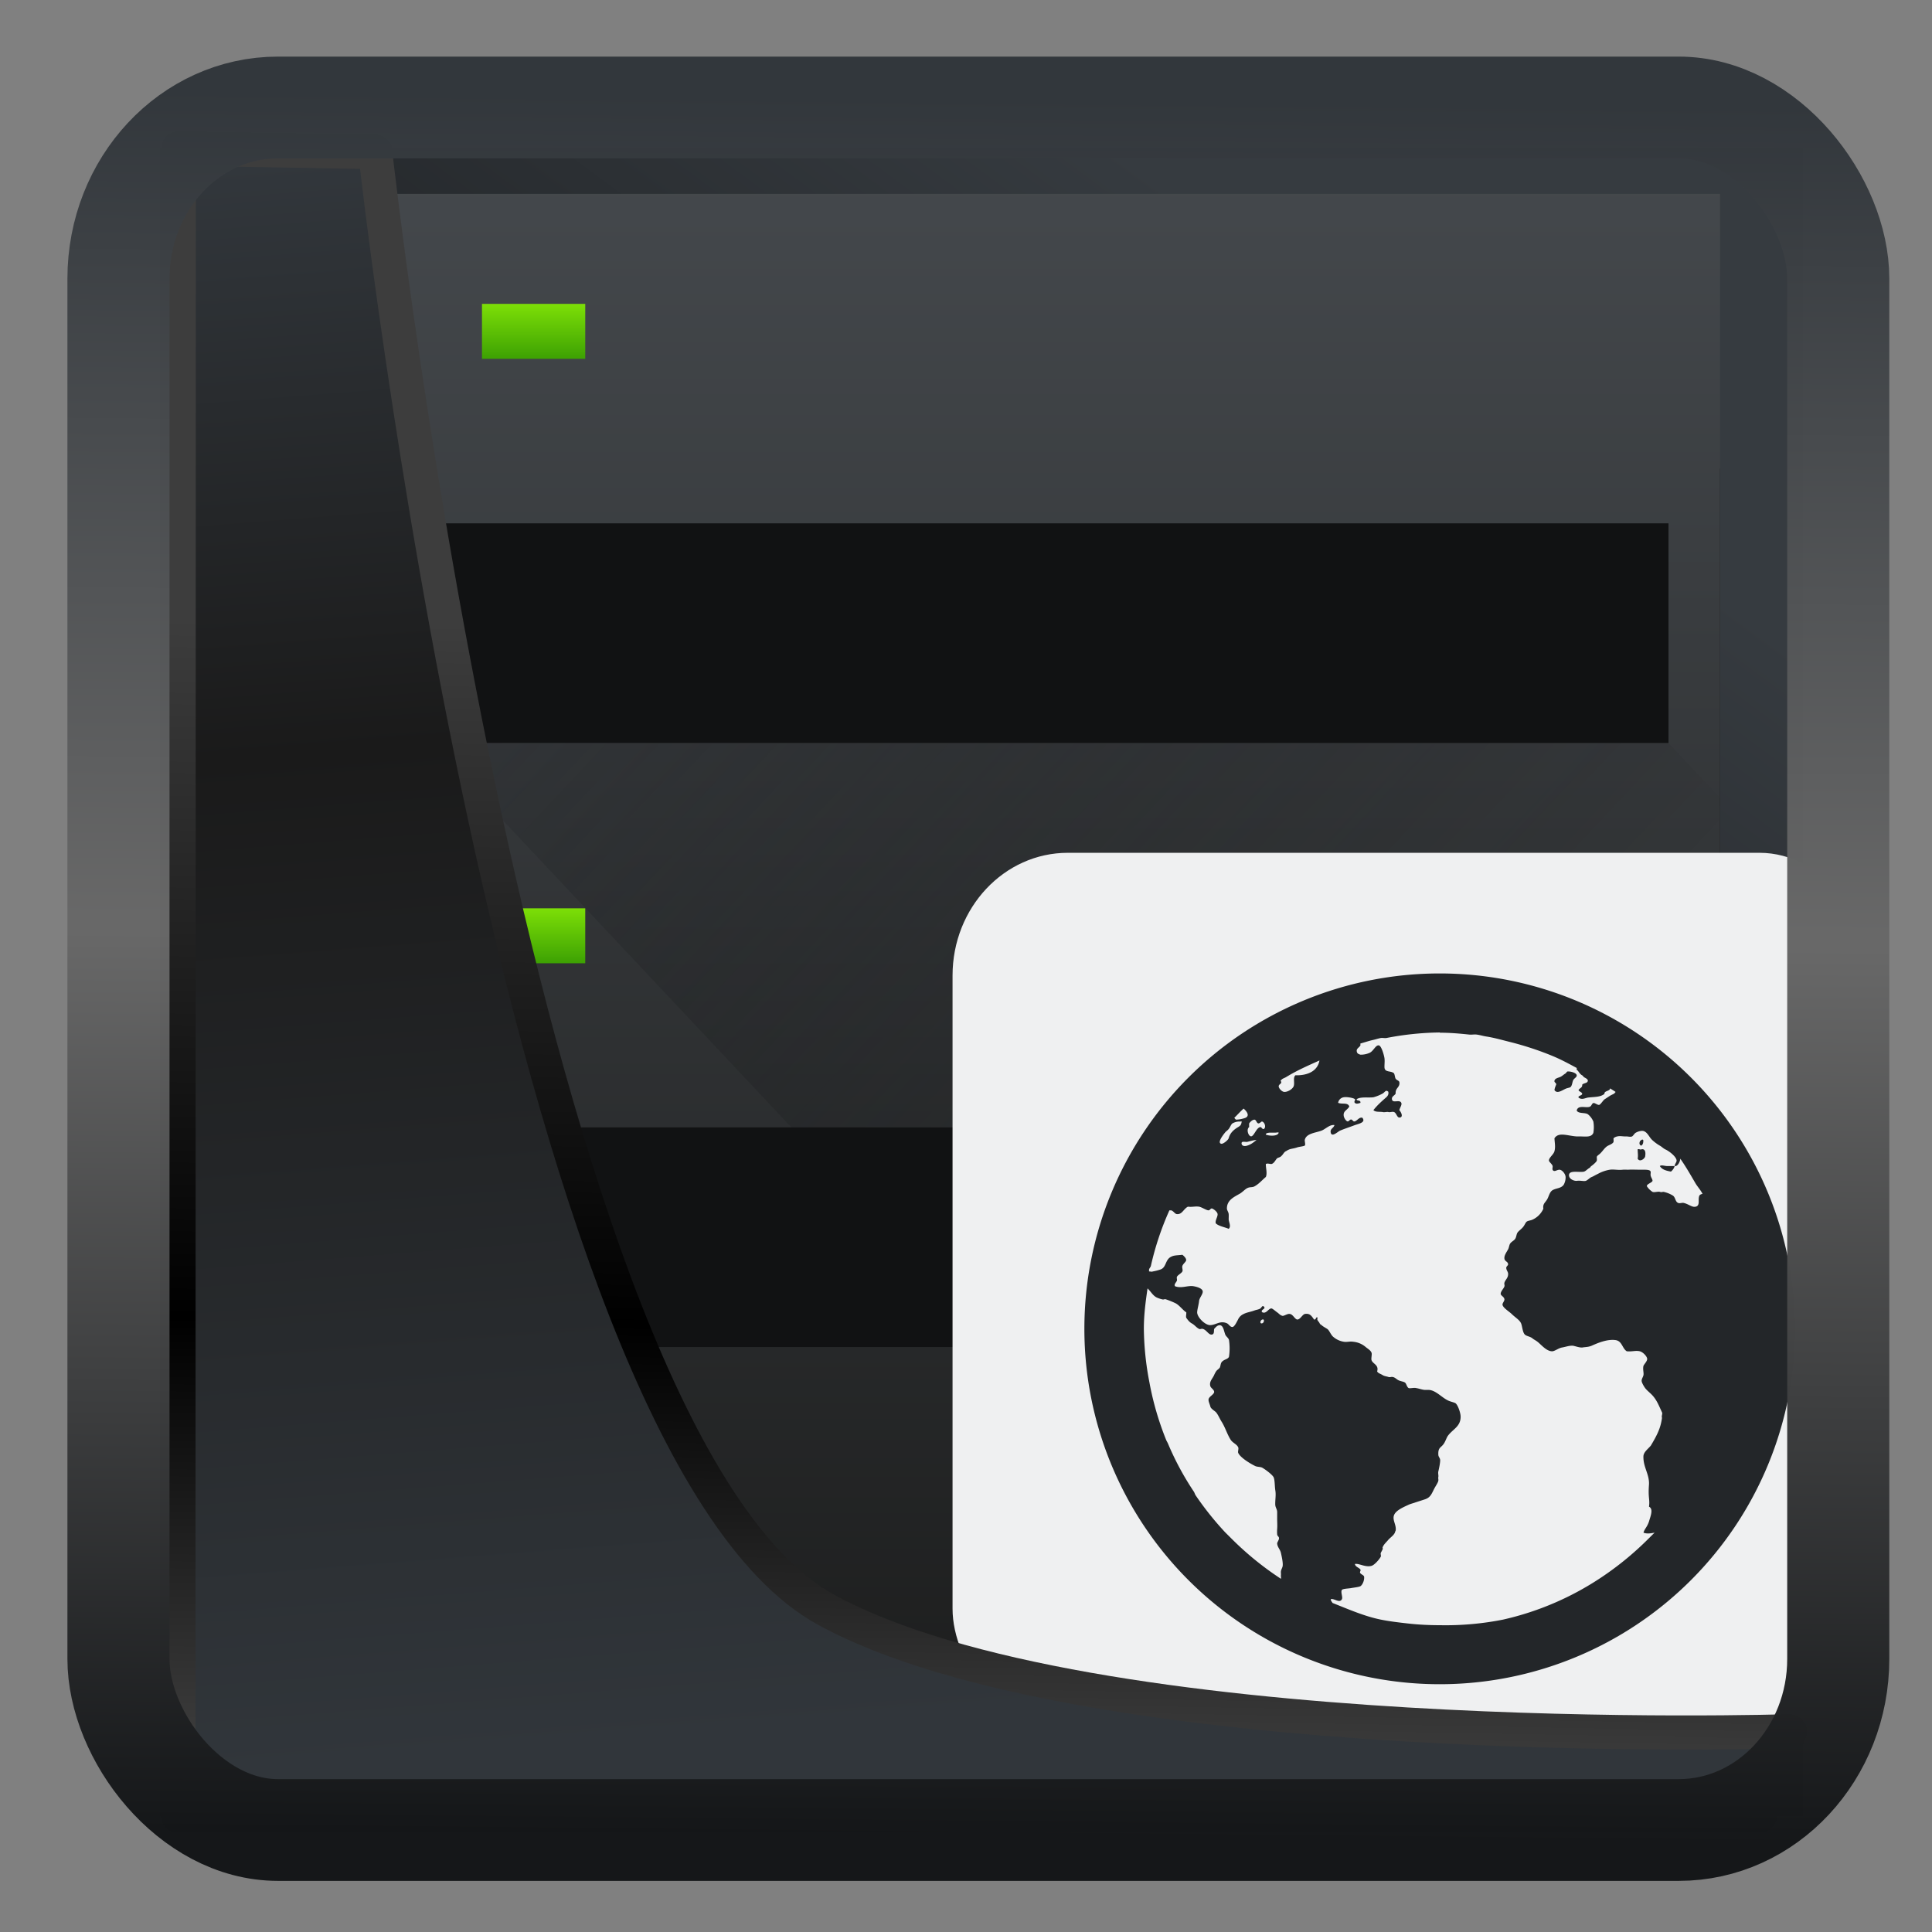 <svg width="22" height="22" version="1.1" viewBox="0 0 22 22" xmlns="http://www.w3.org/2000/svg" xmlns:xlink="http://www.w3.org/1999/xlink">
<rect x="0" y="0" width="22" height="22" fill="#808080" stroke="none"/>
<defs>
<linearGradient id="linearGradient3403" x1="6.949" x2="11.215" y1="4.555" y2="59.052" gradientUnits="userSpaceOnUse">
<stop style="stop-color:#32373c" offset="0"/>
<stop style="stop-color:#1a1a1a" offset=".368"/>
<stop style="stop-color:#31363b" offset="1"/>
</linearGradient>
<linearGradient id="linearGradient20558" x1="25.802" x2="25.111" y1="20.374" y2="58.913" gradientUnits="userSpaceOnUse">
<stop style="stop-color:#3d3d3d" offset="0"/>
<stop offset=".618"/>
<stop style="stop-color:#3d3d3d" offset="1"/>
</linearGradient>
<linearGradient id="linearGradient4557" x1="43.5" x2="44.142" y1="64.012" y2=".306" gradientTransform="translate(.361 -.13)" gradientUnits="userSpaceOnUse">
<stop style="stop-color:#141618" offset="0"/>
<stop style="stop-color:#686868" offset=".518"/>
<stop style="stop-color:#31363b" offset="1"/>
</linearGradient>
<linearGradient id="linearGradient919" x1="7.401" x2="33.063" y1="41.743" y2="7.107" gradientTransform="matrix(.444 0 0 .444 .421 .352)" gradientUnits="userSpaceOnUse">
<stop style="stop-opacity:.996" offset="0"/>
<stop style="stop-color:#353a3f;stop-opacity:.996" offset="1"/>
</linearGradient>
<linearGradient id="b" x2="0" y1="44" y2="4" gradientTransform="matrix(.472 0 0 .472 -1.464 -.911)" gradientUnits="userSpaceOnUse">
<stop stop-color="#1d1e1e" offset="0"/>
<stop stop-color="#44484c" offset="1"/>
</linearGradient>
<linearGradient id="c" x1="6" x2="6" y1="5" y2="4" xlink:href="#a"/>
<linearGradient id="a" x2="0" y1="507.8" y2="506.8" gradientUnits="userSpaceOnUse">
<stop stop-color="#3da103" offset="0"/>
<stop stop-color="#7ddf07" offset="1"/>
</linearGradient>
<linearGradient id="d" x1="6" x2="6" y1="16" y2="15" xlink:href="#a"/>
<linearGradient id="e" x1="6" x2="6" y1="27" y2="26" xlink:href="#a"/>
<linearGradient id="f" x1="5" x2="18" y1="12" y2="25" gradientTransform="matrix(.675 0 0 .675 -.991 -.169)" gradientUnits="userSpaceOnUse">
<stop stop-color="#292c2f" offset="0"/>
<stop stop-opacity="0" offset="1"/>
</linearGradient>
</defs>
<rect x="1.826" y="1.693" width="18.701" height="18.98" ry="0" style="fill-rule:evenodd;fill:url(#linearGradient919)"/>
<g transform="matrix(.871 0 0 .927 3.412 1.114)">
<path d="m1.032 4.553h17.538v11.467h-17.538z" fill="#111213" style="stroke-width:.675"/>
<path d="m1.032 1.18v18.887h17.538v-18.887zm0.675 4.047h16.189v2.698h-16.189zm0 7.42h16.189v2.698h-16.189z" fill="url(#b)" style="fill:url(#b);stroke-width:.675"/>
<path d="m1.032 19.393h17.538v0.675h-17.538z" opacity=".2" style="stroke-width:.675"/>
<g transform="matrix(.675 0 0 .675 -.991 -.169)" stroke-width=".7">
<path d="m5 4h2v1h-2z" fill="url(#c)" style="fill:url(#c)"/>
<path d="m5 15h2v1h-2z" fill="url(#d)" style="fill:url(#d)"/>
<path d="m5 26h2v1h-2z" fill="url(#e)" style="fill:url(#e)"/>
</g>
<path d="m1.707 7.925 4.722 4.722h11.467v2.698h-8.769l4.722 4.722h4.722v-11.467l-0.675-0.675z" fill="url(#f)" fill-rule="evenodd" opacity=".4" style="fill:url(#f);stroke-width:.675"/>
<rect x="8.536" y="9.274" width="12.058" height="10.793" rx="1.507" fill="#eff0f1" style="stroke-width:.713"/>
<path d="m14.905 10.756a4.645 4.365 0 1 0 0 8.731 4.645 4.365 0 0 0 0-8.731zm0 0.728c0.134 0 0.257 0.01 0.387 0.023 0.031 0.003 0.066-0.004 0.097 0 0.041 0.005 0.081 0.017 0.121 0.023 0.111 0.016 0.207 0.043 0.315 0.068 0.198 0.047 0.395 0.108 0.581 0.182 0.101 0.041 0.193 0.088 0.29 0.137v0.023c0.022 0.009 0.034 0.049 0.072 0.068 0.014 0.007 0.012 0.016 0.025 0.023 0.022 0.012 0.053 0.025 0.048 0.046-0.006 0.029-0.051 0.023-0.073 0.045 0.003 0.042-0.036 0.04-0.048 0.068 7e-3 0.018 0.045 0.023 0.048 0.045-0.004 0.023-0.057 0.022-0.048 0.046 0.042 0.031 0.081 0.007 0.121 0 0.087-0.01 0.164-0.004 0.218-0.046-7e-3 -0.039 0.077-0.033 0.073-0.068 0.022 0.015 0.05 0.029 0.073 0.045-0.009 0.007-0.015 0.019-0.025 0.023-0.015 0.007-0.033 0.015-0.048 0.023l-0.073 0.045c-0.018 0.012-0.054 0.068-0.072 0.068-0.023 0-0.057-0.028-0.073-0.023-0.023 0.007-0.022 0.037-0.049 0.046-0.051 0.017-0.152-0.026-0.169 0.046 0.022 0.041 0.106 0.022 0.145 0.045a0.24 0.226 0 0 1 0.073 0.091 0.457 0.429 0 0 1 0 0.137c-0.024 0.058-0.098 0.046-0.17 0.045h-0.049c-0.119-0.007-0.236-0.058-0.29 0.023 0.004 0.062 0.015 0.105 0 0.159-0.01 0.039-0.074 0.08-0.072 0.114 0 0.017 0.043 0.044 0.048 0.068 0.003 0.013-0.006 0.033 0 0.046 0.02 0.036 0.062-0.007 0.097 0 0.034 0.007 0.073 0.055 0.073 0.091a0.201 0.189 0 0 1-0.024 0.091c-0.034 0.048-0.097 0.041-0.146 0.068-0.04 0.022-0.048 0.076-0.072 0.114-0.026 0.041-0.059 0.055-0.049 0.114a0.283 0.266 0 0 1-0.146 0.136c-0.021 0.009-0.053 0.01-0.072 0.023-0.015 0.01-0.027 0.044-0.049 0.068-0.027 0.029-0.058 0.047-0.072 0.068-0.012 0.017-0.013 0.045-0.025 0.068-0.017 0.031-0.051 0.037-0.072 0.068-0.01 0.015-0.014 0.049-0.025 0.068-0.025 0.042-0.053 0.077-0.048 0.114 0.004 0.035 0.046 0.036 0.048 0.068 0.002 0.017-0.025 0.026-0.024 0.046 7.42e-4 0.028 0.022 0.046 0.024 0.068 0.005 0.054-0.037 0.077-0.048 0.114-0.005 0.017 0.005 0.031 0 0.045-0.009 0.027-0.048 0.059-0.049 0.091 0 0.023 0.046 0.036 0.049 0.068 0.002 0.021-0.029 0.048-0.025 0.068 0.009 0.039 0.089 0.083 0.122 0.114 0.044 0.041 0.101 0.07 0.121 0.114 0.016 0.037 0.019 0.109 0.049 0.137 0.022 0.02 0.068 0.023 0.097 0.045 0.026 0.02 0.043 0.024 0.072 0.046 0.047 0.035 0.118 0.119 0.194 0.114 0.039-0.007 0.077-0.038 0.122-0.046 0.046-0.007 0.098-0.026 0.145-0.022 0.036 0.007 0.084 0.024 0.121 0.022 0.039-0.007 0.077-0.004 0.122-0.022 0.077-0.032 0.203-0.084 0.314-0.069 0.085 0.012 0.085 0.101 0.145 0.137 0.068 0.007 0.115-0.012 0.17 0 0.041 0.009 0.093 0.06 0.097 0.091 0.004 0.031-0.044 0.071-0.049 0.091-0.01 0.042 0.008 0.087 0 0.114-0.006 0.022-0.025 0.047-0.023 0.068 0 0.019 0.027 0.065 0.048 0.091 0.026 0.031 0.066 0.058 0.097 0.091 0.057 0.061 0.081 0.124 0.121 0.204 0.01 0.02-0.009 0.042 0 0.068-0.017 0.122-0.06 0.206-0.146 0.341-0.039 0.044-0.098 0.081-0.097 0.136-0.002 0.131 0.079 0.215 0.073 0.341-0.014 0.17 0.014 0.182 0 0.273 0.062 0.029 0.018 0.121 0 0.182-0.026 0.072-0.057 0.088-0.072 0.137 0.041 0.017 0.099 0.009 0.145 0l-0.073 0.068a4.028 3.785 0 0 1-0.581 0.455 3.824 3.594 0 0 1-1.33 0.546 3.859 3.627 0 0 1-0.823 0.068c-0.147 0-0.293-0.007-0.436-0.023-0.113-0.012-0.228-0.025-0.338-0.046-0.219-0.042-0.425-0.129-0.629-0.204-7e-3 -0.012-0.026-0.031-0.023-0.046 0.039-0.016 0.115 0.054 0.145 0 0.015-0.025-0.019-0.087 0-0.114 0.014-0.017 0.092-0.017 0.121-0.023 0.041-0.007 0.098-0.012 0.121-0.023 0.026-0.015 0.053-0.069 0.049-0.114-0.002-0.021-0.031-0.026-0.049-0.045-0.015-0.016 0.01-0.031 0-0.046-0.019-0.025-0.065-0.031-0.072-0.068 0.055-0.01 0.137 0.044 0.217 0.023 0.039-0.01 0.104-0.08 0.122-0.114 0.005-0.01-0.006-0.033 0-0.046 7e-3 -0.013 0.022-0.038 0.024-0.045 0.005-0.02-0.005-0.01 0-0.023 0.014-0.036 0.05-0.064 0.073-0.091 0.018-0.02 0.057-0.047 0.073-0.068 0.019-0.023 0.012-0.025 0.024-0.046 0.012-0.065-0.041-0.124-0.024-0.182 0.019-0.065 0.126-0.106 0.194-0.136 0.023-0.01 0.053-0.017 0.072-0.023 0.046-0.015 0.102-0.031 0.146-0.045 0.073-0.025 0.085-0.074 0.121-0.137 0.017-0.029 0.046-0.069 0.049-0.091 0.003-0.019-0.004-0.023 0-0.045 0.004-0.021-0.006-0.044 0-0.068 0.008-0.031 0.024-0.102 0.024-0.136 0-0.029-0.023-0.042-0.024-0.068-0.005-0.095 0.036-0.085 0.072-0.137 0.019-0.025 0.036-0.073 0.049-0.091 0.063-0.087 0.177-0.117 0.17-0.25-0.003-0.044-0.039-0.146-0.073-0.159-0.019-8e-3 -0.044-0.013-0.073-0.023-0.091-0.032-0.17-0.13-0.266-0.137h-0.049c-0.037 0-0.079-0.017-0.121-0.023-0.026-0.007-0.081 0.007-0.097 0-0.024-0.011-0.029-0.056-0.049-0.068-0.015-0.01-0.049-0.015-0.072-0.023-0.039-0.013-0.053-0.043-0.097-0.046-0.014 0-0.033 0.007-0.049 0-0.024-0.007-0.05-0.009-0.073-0.022-0.028-0.017-0.061-0.023-0.072-0.046 0.026-0.079-0.056-0.091-0.073-0.137-0.008-0.021 0.008-0.072 0-0.091-0.01-0.027-0.041-0.045-0.073-0.068a0.29 0.272 0 0 0-0.17-0.068c-0.036-0.007-0.078 0.007-0.121 0a0.276 0.259 0 0 1-0.146-0.068c-0.033-0.036-0.043-0.074-0.072-0.091-0.027-0.016-0.054-0.029-0.073-0.046-0.009-0.007-0.016-0.006-0.024-0.022-0.014-0.028-0.042-0.036-0.025-0.069-0.031-0.015-0.015 0.028-0.048 0.023-0.03-0.04-0.053-0.08-0.121-0.068-0.031 0.007-0.06 0.068-0.097 0.068-0.031 0-0.057-0.063-0.097-0.068-0.031-0.007-0.076 0.026-0.097 0.023-0.033-0.007-0.043-0.026-0.073-0.045-0.022-0.015-0.06-0.047-0.073-0.046-0.039 0-0.067 0.073-0.121 0.046-0.026-0.031 0.055-0.039 0.024-0.068-0.023-0.021-0.029 0.012-0.048 0.023-0.022 0.013-0.049 0.015-0.073 0.023-0.053 0.019-0.104 0.024-0.146 0.045a0.143 0.135 0 0 0-0.072 0.068c-0.018 0.031-0.046 0.089-0.073 0.091-0.033 0-0.043-0.033-0.073-0.046-0.089-0.036-0.144 0.022-0.218 0.023-0.068 0-0.173-0.099-0.17-0.16 0.002-0.036 0.02-0.09 0.025-0.136 0.003-0.036 0.047-0.08 0.048-0.114 7.42e-4 -0.045-0.09-0.063-0.121-0.068-0.073-0.012-0.159 0.031-0.242 0-0.015-0.025 0.015-0.044 0.025-0.068 0.005-0.013-0.005-0.031 0-0.046 0.009-0.023 0.06-0.044 0.072-0.068 0.009-0.019-0.008-0.044 0-0.068 0.01-0.026 0.046-0.049 0.049-0.068 0.003-0.025-0.028-0.052-0.049-0.068-0.064 0.007-0.108 0.005-0.145 0.023-0.084 0.036-0.061 0.135-0.146 0.159a0.708 0.665 0 0 1-0.097 0.023c-0.014 0.007-0.033-0.002-0.048 0 0.002-0.007-0.002-0.015 0-0.023 0.003-0.017 0.02-0.029 0.024-0.046a3.801 3.572 0 0 1 0.242-0.682h0.023c0.03 0.007 0.048 0.044 0.074 0.046 0.07 0.007 0.086-0.062 0.145-0.091 0.06 0.007 0.091-0.007 0.146 0 0.037 0.007 0.091 0.042 0.121 0.045 0.025 0 0.025-0.025 0.048-0.023 0.023 0.007 0.069 0.041 0.073 0.068 0.004 0.033-0.034 0.078-0.024 0.114 0.036 0.035 0.118 0.047 0.169 0.068 0.034-0.027 0.005-0.076 0-0.114 0-0.017 0.002-0.052 0-0.068-0.003-0.026-0.023-0.046-0.023-0.068 0-0.104 0.094-0.141 0.169-0.182 0.032-0.017 0.069-0.055 0.097-0.068 0.039-0.018 0.064-0.005 0.097-0.023 0.059-0.031 0.1-0.079 0.146-0.114 0.021-0.047-0.002-0.112 0-0.159 0.021-0.012 0.05 0 0.072 0 0.036-0.007 0.053-0.049 0.073-0.068 0.012-0.011 0.034-0.012 0.049-0.023 0.035-0.026 0.041-0.057 0.072-0.068a0.201 0.189 0 0 1 0.049-0.023c0.023-0.007 0.06-0.01 0.097-0.023 0.023-0.007 0.087-0.013 0.097-0.022 0.012-0.012-0.003-0.052 0-0.069 0.019-0.081 0.139-0.086 0.218-0.114 0.054-0.019 0.108-0.078 0.17-0.068-0.012 0.039-0.059 0.044-0.049 0.091 0.013 0.065 0.097-0.014 0.122-0.023 0.046-0.019 0.132-0.046 0.194-0.068 0.054-0.018 0.147-0.033 0.097-0.091-0.043-0.007-0.06 0.031-0.097 0.045-0.026 0.007-0.027-0.02-0.049-0.023-0.021 0-0.027 0.026-0.049 0.023-0.021-0.007-0.045-0.044-0.048-0.068-0.009-0.061 0.046-0.068 0.073-0.114-0.018-0.055-0.096-0.024-0.146-0.046a0.087 0.082 0 0 1 0.073-0.068c0.033-0.007 0.125 0.006 0.146 0.023 0.012 0.009-0.018 0.031 0 0.046 0.02 0.017 0.046 0.007 0.072 0 0.009-0.041-0.056-0.019-0.048-0.046 0.053-0.032 0.153-0.015 0.218-0.023a0.526 0.495 0 0 0 0.121-0.046c0.031-0.017 0.04-0.05 0.073-0.023 0.009 0.03-0.006 0.052-0.024 0.068-0.06 0.049-0.123 0.102-0.17 0.159 0.029 0.026 0.073 0.018 0.121 0.023 0.019 0.007 0.053-0.004 0.073 0 0.023 0.007 0.054-0.007 0.073 0 0.033 0.007 0.04 0.068 0.072 0.068 0.053 0 0.031-0.058 0-0.091 0.009-0.034 0.038-0.066 0.025-0.091-0.024-0.045-0.116 0.014-0.122-0.045-0.002-0.036 0.035-0.041 0.049-0.068-0.006-0.07 0.056-0.073 0.049-0.136-0.004-0.026-0.029-0.021-0.049-0.046-0.01-0.013-0.012-0.058-0.024-0.068-0.04-0.032-0.116-0.007-0.122-0.068-0.002-0.036 0.005-0.075 0-0.114-0.005-0.036-0.039-0.151-0.072-0.159-0.043-0.009-0.07 0.068-0.122 0.091a0.291 0.274 0 0 1-0.121 0.023c-0.019-0.007-0.046-0.011-0.048-0.046-0.003-0.031 0.036-0.044 0.048-0.068 0.003-0.006-0.002-0.015 0-0.023 0.057-0.015 0.112-0.033 0.17-0.045 0.033-0.007 0.064-0.017 0.097-0.023 0.023-0.004 0.05 0.004 0.073 0a3.877 3.644 0 0 1 0.701-0.068zm-1.572 0.341c-0.025 0.132-0.157 0.186-0.315 0.182-0.035 0.032-0.005 0.092-0.023 0.136-0.017 0.037-0.082 0.071-0.122 0.068-0.029 0-0.073-0.043-0.073-0.068 0-0.031 0.053-0.032 0.025-0.068 7.42e-4 -0.007 0.015-0.016 0.023-0.023 0.016-0.009 0.033-0.014 0.049-0.023 0.14-0.081 0.284-0.14 0.436-0.204zm3.241 0.136c-0.014 0.007-0.012 0.016-0.024 0.023-0.029 0.017-0.05 0.037-0.073 0.045-0.031 0.011-0.067 0.018-0.072 0.046-0.004 0.022 0.025 0.024 0.023 0.045-0.011 0.027-0.017 0.036-0.023 0.068 0.039 0.06 0.12-0.014 0.169-0.023 0.022-0.007 0.037-0.005 0.049-0.022 0.013-0.02 0.014-0.041 0.024-0.069 0.011-0.031 0.053-0.041 0.049-0.068-0.003-0.027-0.074-0.049-0.122-0.046zm-4.233 0.455c0.036 0.028 0.088 0.087 0.023 0.114a0.399 0.375 0 0 1-0.12 0.022c-0.008 0-0.018-0.017-0.025-0.022 0.04-0.036 0.08-0.079 0.122-0.114zm0.145 0.137c0.019 0 0.026 0.044 0.049 0.045 0.021 0 0.036-0.025 0.048-0.023 0.033 8e-3 0.055 0.068 0.024 0.091-0.026 0.007-0.029-0.025-0.048-0.023-0.053 0.009-0.082 0.116-0.122 0.114-0.037-0.007-0.062-0.088-0.023-0.114 0-0.022-0.002-0.023 0-0.046 0.011-0.013 0.041-0.047 0.072-0.045zm-0.194 0.023c0.011 0 0.02-0.007 0.024 0-0.005 0.039-0.016 0.05-0.048 0.068-0.055 0.031-0.103 0.07-0.122 0.136-0.005 0.02-0.07 0.073-0.097 0.068-0.06-0.012 0.035-0.12 0.049-0.137 0.015-0.018 0.031-0.024 0.049-0.045 0.017-0.02 0.031-0.057 0.048-0.068a0.19 0.179 0 0 1 0.097-0.023zm5.249 0.114c0.062-0.007 0.093 0.057 0.122 0.091 0.023 0.029 0.083 0.071 0.121 0.091 0.022 0.011 0.048 0.036 0.072 0.046 0.05 0.021 0.143 0.089 0.146 0.136 7.42e-4 0.023-0.028 0.047-0.024 0.068 0.038 0.007 0.071-0.055 0.072-0.091 0.071 0.095 0.132 0.195 0.194 0.295 0.029 0.048 0.07 0.087 0.097 0.137-0.034 0.009-0.043 0.015-0.048 0.045-0.008 0.041 0.016 0.107-0.049 0.114-0.04 0.007-0.088-0.033-0.145-0.046-0.023-0.007-0.054 0.007-0.073 0-0.043-0.013-0.036-0.067-0.072-0.091a0.388 0.365 0 0 0-0.122-0.046c-0.021 0-0.026 0.007-0.048 0-0.026-0.007-0.075 0.01-0.097 0a0.248 0.234 0 0 1-0.073-0.068c-0.009-0.027 0.071-0.046 0.073-0.068 0.002-0.017-0.021-0.041-0.025-0.068-0.002-0.016 0.004-0.034 0-0.045-0.005-0.019-0.04-0.022-0.072-0.023h-0.073c-0.034 0-0.103-0.003-0.146 0-0.026 0-0.048-0.002-0.072 0-0.067 0.007-0.117-0.007-0.17 0a0.486 0.457 0 0 0-0.146 0.046l-0.048 0.023a0.318 0.299 0 0 1-0.049 0.023c-0.021 0.009-0.051 0.039-0.072 0.045-0.031 0.007-0.067-0.007-0.122 0-0.039 0-0.095-0.024-0.097-0.068 0-0.068 0.126-0.033 0.194-0.045 0.026-0.007 0.042-0.028 0.073-0.046 0.015-0.007 0.011-0.014 0.025-0.023 0.023-0.015 0.068-0.051 0.072-0.068 0.003-0.016-0.002-0.033 0-0.045 0.003-0.015 0.028-0.025 0.049-0.046 0.033-0.031 0.057-0.071 0.097-0.091 0.027-0.013 0.06-0.024 0.072-0.045 0.003-0.023 0-0.024 0-0.046a0.101 0.095 0 0 1 0.049-0.023c0.042-0.009 0.072 0.002 0.121 0 0.021 0 0.05 0.009 0.073 0 0.019-0.012 0.029-0.036 0.049-0.046a0.191 0.18 0 0 1 0.072-0.022zm0.436 0.432h-0.097c-0.034 0-0.077-0.017-0.097 0 0.029 0.044 0.081 0.057 0.145 0.068a0.149 0.14 0 0 0 0.049-0.068zm-5.298-0.41h0.073c0.019 0 0.04-0.007 0.048 0-0.012 0.048-0.129 0.041-0.169 0.023 0.002-0.018 0.023-0.02 0.048-0.023zm-0.17 0.091c-0.033 0.023-0.067 0.053-0.121 0.068-0.029 0.009-0.067 8e-3 -0.073-0.023-0.006-0.038 0.046-0.019 0.073-0.023 0.034-0.007 0.081-0.022 0.121-0.023zm5.032 0c-0.026 8e-3 -0.038 0.061 0 0.068 0.018-0.01 0.029-0.036 0.025-0.068-0.01-0.01-0.017-0.007-0.025 0zm-0.048 0.114c0 0.041 0.008 0.078 0 0.114 0.025 0.045 0.084 0.007 0.097-0.023 0.015-0.076-0.012-0.1-0.049-0.091-0.012 0.007-0.035-0.009-0.048 0zm-6.411 1.705c0.044 0.037 0.07 0.089 0.122 0.114a0.364 0.342 0 0 0 0.072 0.023c0.021 0.007 0.029-0.006 0.049 0 0.041 0.013 0.088 0.031 0.121 0.046 0.05 0.02 0.103 0.09 0.146 0.114 0.002 0.023-0.008 0.051 0 0.068 0.02 0.025 0.039 0.051 0.072 0.068 0.039 0.02 0.06 0.052 0.097 0.068 0.013 0.007 0.029-0.007 0.049 0 0.051 0.015 0.077 0.08 0.121 0.068 0.029-8e-3 0.02-0.042 0.025-0.068 0.019-0.02 0.042-0.046 0.072-0.046 0.048 0 0.055 0.07 0.073 0.114 0.01 0.025 0.042 0.041 0.049 0.068a0.73 0.686 0 0 1 0 0.205c-0.013 0.033-0.068 0.031-0.097 0.068-0.014 0.017-0.014 0.056-0.025 0.068-0.019 0.022-0.034 0.025-0.048 0.046a0.348 0.327 0 0 0-0.025 0.045c-0.023 0.047-0.067 0.08-0.048 0.137 0.008 0.022 0.049 0.041 0.049 0.068 0 0.032-0.067 0.056-0.073 0.091-0.004 0.025 0.015 0.057 0.024 0.091 0.006 0.025 0.057 0.052 0.073 0.068 0.027 0.029 0.048 0.078 0.072 0.114 0.049 0.071 0.074 0.158 0.122 0.227 0.026 0.036 0.08 0.053 0.097 0.091 0.008 0.019-0.008 0.051 0 0.068 0.028 0.058 0.155 0.13 0.218 0.159 0.029 0.015 0.07 0.009 0.097 0.023 0.041 0.022 0.124 0.08 0.146 0.114 0.018 0.031 0.015 0.111 0.023 0.159 0.012 0.064-0.002 0.113 0 0.182 0.003 0.038 0.025 0.053 0.025 0.091v0.068c-7.42e-4 0.045 0.004 0.091 0 0.137a0.458 0.431 0 0 0 0 0.068c0.002 0.022 0.023 0.025 0.024 0.045 0.002 0.022-0.026 0.052-0.024 0.068 0.005 0.046 0.039 0.071 0.049 0.114 0.008 0.033 0.029 0.119 0.023 0.159-0.002 0.021-0.02 0.044-0.023 0.068-0.002 0.019 0.002 0.028 0 0.045-0.002 0.017 0.004 0.032 0 0.046-0.025-0.015-0.049-0.031-0.073-0.046a4.028 3.785 0 0 1-0.581-0.455l-0.073-0.068a4.025 3.783 0 0 1-0.387-0.455c-0.011-0.015-0.014-0.031-0.024-0.046a3.734 3.51 0 0 1-0.339-0.592c-7e-3 -0.015-0.017-0.029-0.024-0.045a3.885 3.651 0 0 1-0.218-0.705 3.877 3.644 0 0 1-0.073-0.659c0-0.173 0.023-0.334 0.049-0.501zm1.5 0.387c0.037-0.016 0.03 0.04 0 0.045-0.029 0.007-0.028-0.032 0-0.045z" fill="#232629" style="stroke-width:.75"/>
</g>
<path transform="matrix(.334 0 0 .334 .465 .363)" d="m4.704 3.982-0.013 56.82h53.904l1.022-2.866s-23.875 0.766-32.844-4.14c-10.516-5.753-15.372-49.697-15.372-49.697z" style="fill:url(#linearGradient3403);mix-blend-mode:normal;stroke-linejoin:round;stroke-width:1.162;stroke:url(#linearGradient20558)"/>
<rect transform="matrix(.313 0 0 .312 1.026 1.038)" x="1.032" y=".596" width="62.567" height="62.867" rx="5.803" ry="6.245" style="fill:none;stroke-linejoin:round;stroke-miterlimit:7.8;stroke-opacity:.995;stroke-width:3.714;stroke:url(#linearGradient4557)"/>
</svg>
